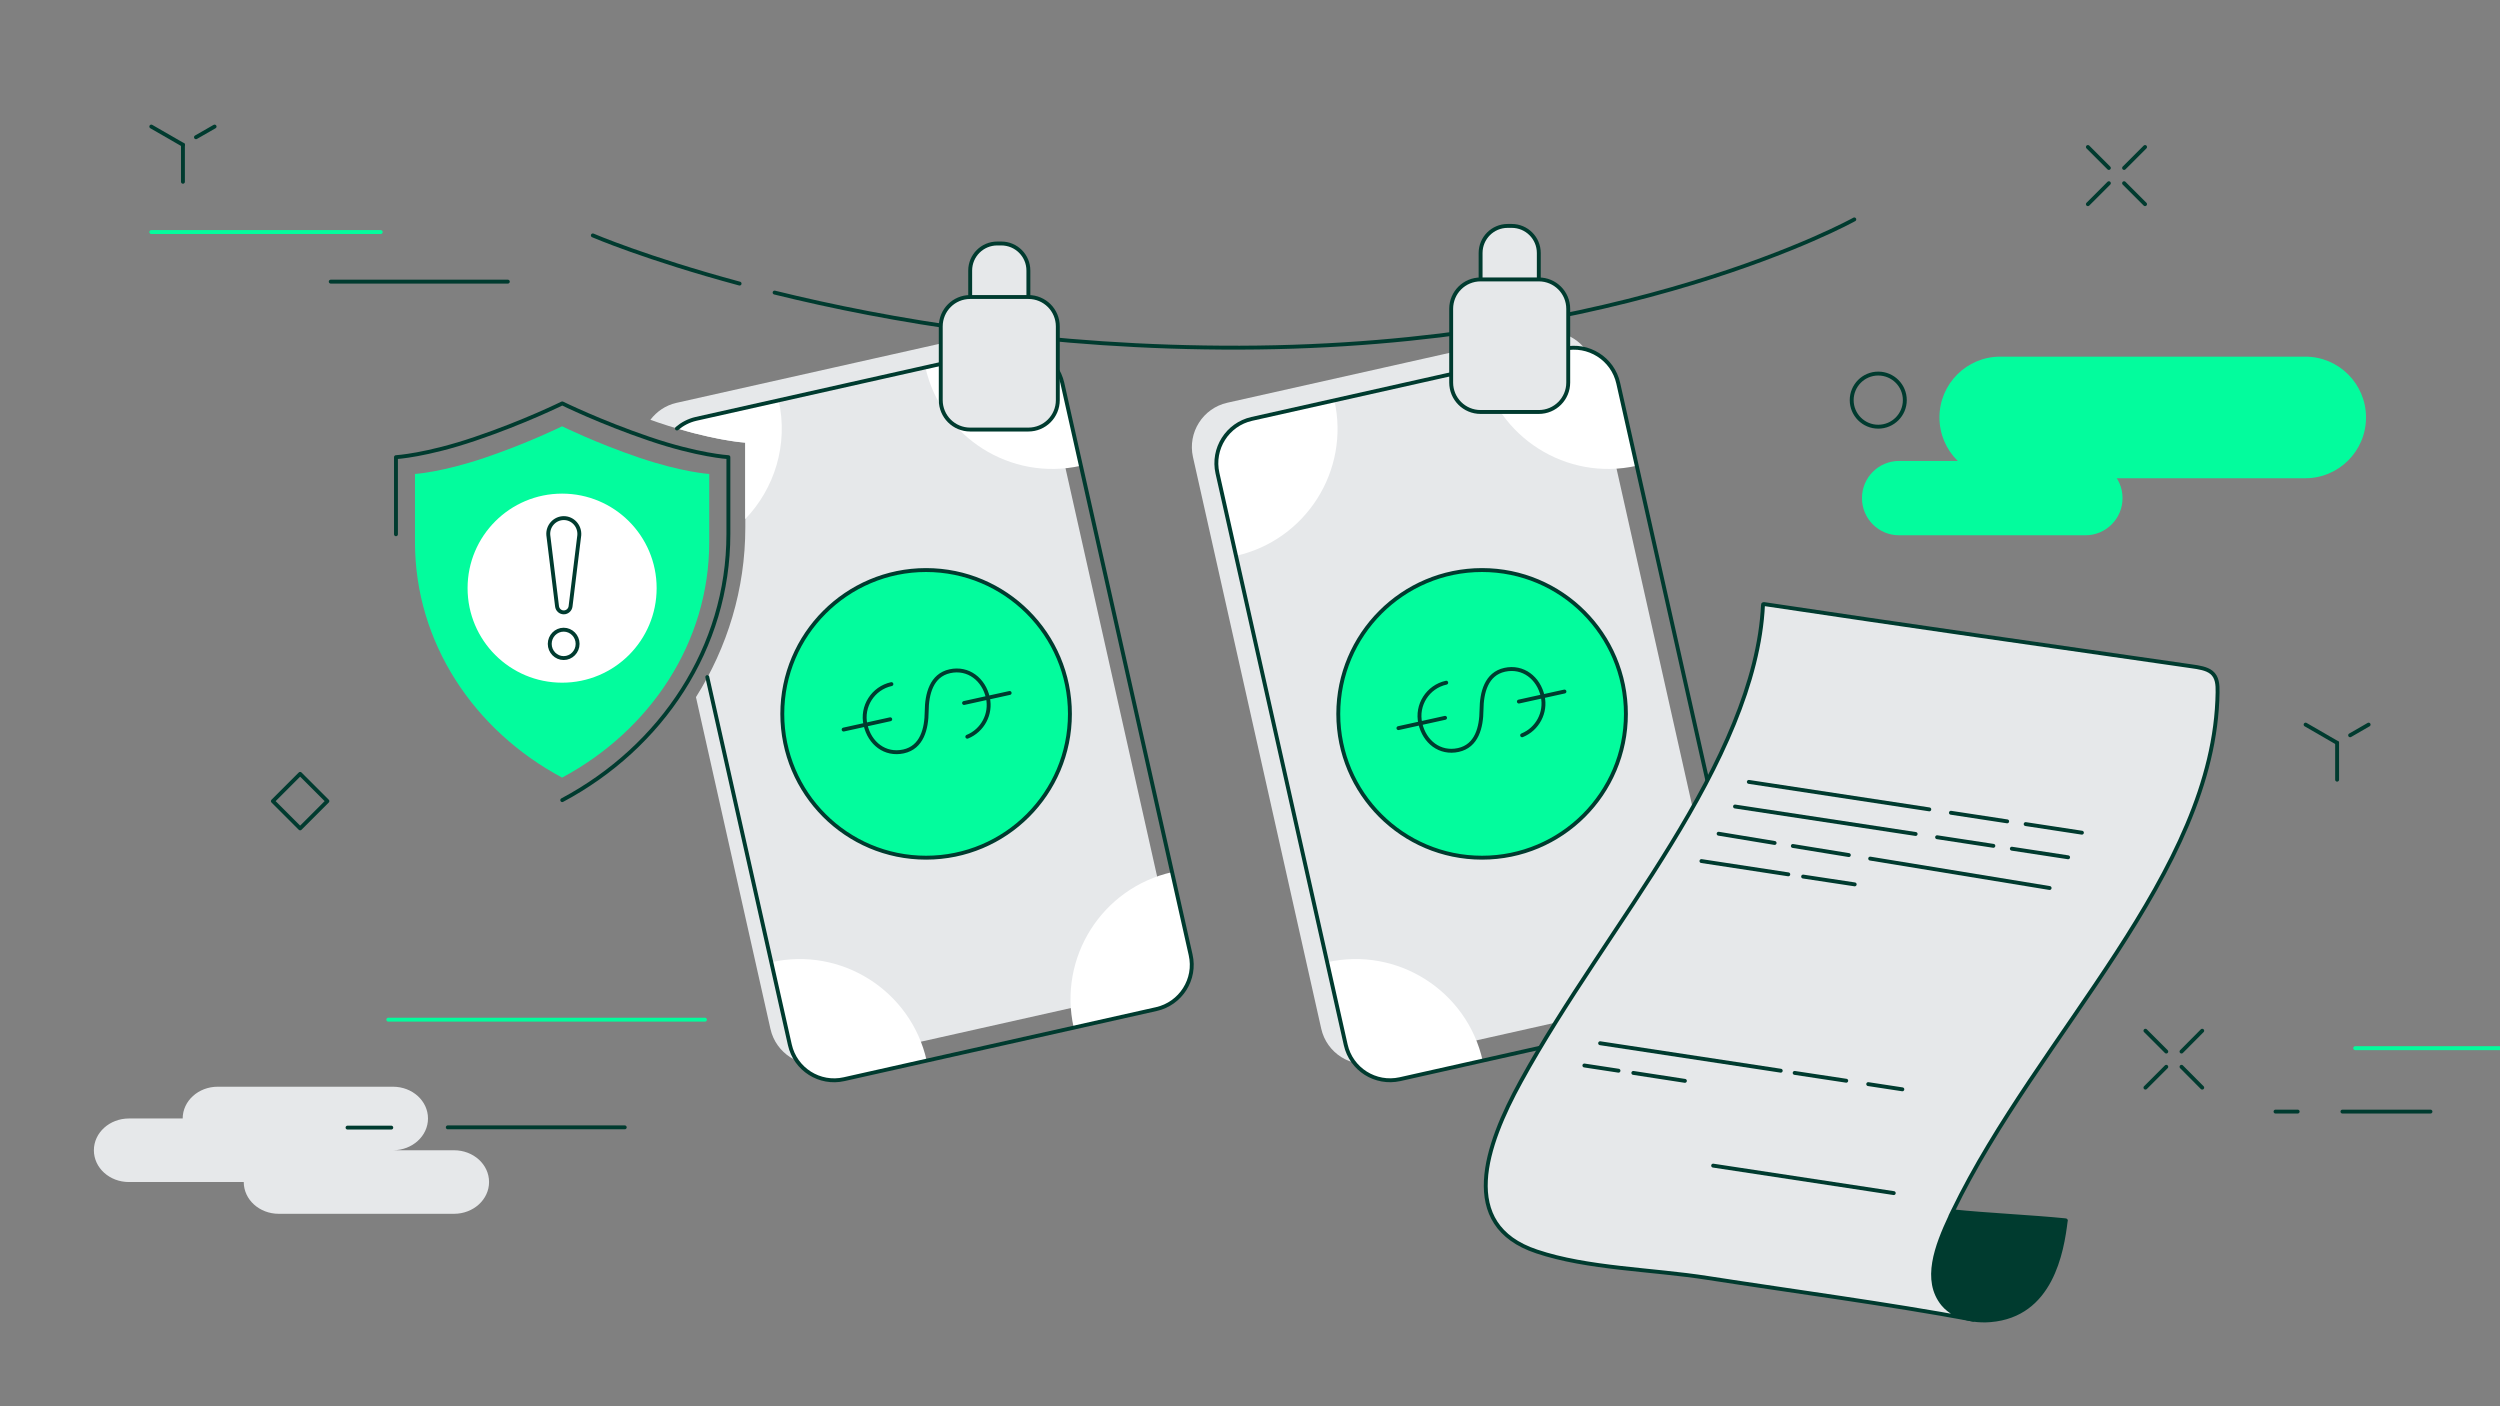 <svg width="192" height="108" viewBox="0 0 192 108" fill="none" xmlns="http://www.w3.org/2000/svg"><rect x="0" y="0" width="192" height="108" fill="#808080" stroke="none"/><g clip-path="url(#clip0_13_1247)"><path d="M25.144 61.527L23.05 59.434L20.957 61.527L23.05 63.62L25.144 61.527Z" stroke="#003B2F" stroke-width="0.3" stroke-linecap="round" stroke-linejoin="round"/><path d="M144.25 32.77C145.377 32.77 146.29 31.857 146.29 30.73C146.29 29.603 145.377 28.69 144.25 28.69C143.123 28.69 142.21 29.603 142.21 30.73C142.21 31.857 143.123 32.77 144.25 32.77Z" stroke="#003B2F" stroke-width="0.3" stroke-linecap="round" stroke-linejoin="round"/><path d="M34.87 88.34H30.18C31.66 88.34 32.87 87.25 32.87 85.9C32.87 84.55 31.67 83.46 30.18 83.46H16.72C15.24 83.46 14.03 84.55 14.03 85.9H9.9C8.42 85.9 7.21 86.99 7.21 88.34C7.21 89.69 8.41 90.78 9.9 90.78H18.72C18.72 92.13 19.92 93.22 21.41 93.22H34.87C36.35 93.22 37.56 92.13 37.56 90.78C37.56 89.43 36.36 88.34 34.87 88.34Z" fill="#E6E8EA"/><path d="M11.62 9.72L14.05 11.12" stroke="#003B2F" stroke-width="0.3" stroke-linecap="round" stroke-linejoin="round"/><path d="M16.48 9.72L15.05 10.54" stroke="#003B2F" stroke-width="0.3" stroke-linecap="round" stroke-linejoin="round"/><path d="M14.05 11.12V13.96" stroke="#003B2F" stroke-width="0.3" stroke-linecap="round" stroke-linejoin="round"/><path d="M26.69 86.6H30.05" stroke="#003B2F" stroke-width="0.3" stroke-linecap="round" stroke-linejoin="round"/><path d="M29.82 78.31H54.14" stroke="#03FC9D" stroke-width="0.3" stroke-linecap="round" stroke-linejoin="round"/><path d="M34.39 86.58H47.98" stroke="#003B2F" stroke-width="0.3" stroke-linecap="round" stroke-linejoin="round"/><path d="M11.62 17.82H29.24" stroke="#03FC9D" stroke-width="0.3" stroke-linecap="round" stroke-linejoin="round"/><path d="M25.4 21.63H39" stroke="#003B2F" stroke-width="0.3" stroke-linecap="round" stroke-linejoin="round"/><path d="M160.35 11.29L161.96 12.9" stroke="#003B2F" stroke-width="0.3" stroke-linecap="round" stroke-linejoin="round"/><path d="M163.13 14.07L164.74 15.68" stroke="#003B2F" stroke-width="0.3" stroke-linecap="round" stroke-linejoin="round"/><path d="M160.35 15.68L161.96 14.07" stroke="#003B2F" stroke-width="0.3" stroke-linecap="round" stroke-linejoin="round"/><path d="M163.13 12.9L164.74 11.29" stroke="#003B2F" stroke-width="0.3" stroke-linecap="round" stroke-linejoin="round"/><path d="M145.85 41.11H160.16C161.734 41.11 163.01 39.834 163.01 38.26V38.25C163.01 36.676 161.734 35.4 160.16 35.4H145.85C144.276 35.4 143 36.676 143 38.25V38.26C143 39.834 144.276 41.11 145.85 41.11Z" fill="#03FC9D"/><path d="M153.62 36.73H177.04C179.619 36.73 181.71 34.639 181.71 32.06C181.71 29.481 179.619 27.39 177.04 27.39L153.62 27.39C151.041 27.39 148.95 29.481 148.95 32.06C148.95 34.639 151.041 36.73 153.62 36.73Z" fill="#03FC9D"/><path d="M177.07 55.65L179.49 57.05" stroke="#003B2F" stroke-width="0.3" stroke-linecap="round" stroke-linejoin="round"/><path d="M181.91 55.65L180.49 56.47" stroke="#003B2F" stroke-width="0.3" stroke-linecap="round" stroke-linejoin="round"/><path d="M179.49 57.05V59.88" stroke="#003B2F" stroke-width="0.3" stroke-linecap="round" stroke-linejoin="round"/><path d="M179.9 85.37H186.66" stroke="#003B2F" stroke-width="0.3" stroke-linecap="round" stroke-linejoin="round"/><path d="M174.76 85.37H176.46" stroke="#003B2F" stroke-width="0.3" stroke-linecap="round" stroke-linejoin="round"/><path d="M180.88 80.5H198.41" stroke="#03FC9D" stroke-width="0.3" stroke-linecap="round" stroke-linejoin="round"/><path d="M164.77 79.16L166.37 80.76" stroke="#003B2F" stroke-width="0.3" stroke-linecap="round" stroke-linejoin="round"/><path d="M167.54 81.93L169.13 83.53" stroke="#003B2F" stroke-width="0.3" stroke-linecap="round" stroke-linejoin="round"/><path d="M164.77 83.53L166.37 81.93" stroke="#003B2F" stroke-width="0.3" stroke-linecap="round" stroke-linejoin="round"/><path d="M167.54 80.76L169.13 79.16" stroke="#003B2F" stroke-width="0.3" stroke-linecap="round" stroke-linejoin="round"/><path d="M89.94 72.1L80.09 28.2C79.67 26.32 77.8 25.13 75.92 25.56L51.95 30.94C51.11 31.13 50.43 31.61 49.95 32.24C50.15 32.31 50.35 32.38 50.55 32.45C54.69 33.85 57.24 34 57.24 34V40.51C57.24 45.26 55.86 49.71 53.45 53.54L59.17 79.02C59.59 80.9 61.46 82.09 63.34 81.66L87.31 76.28C89.19 75.86 90.38 73.99 89.95 72.11L89.94 72.1Z" fill="#E6E8EA"/><path d="M94.26 30.93L118.23 25.55C120.11 25.13 121.98 26.31 122.4 28.19L132.25 72.09C132.67 73.97 131.49 75.84 129.61 76.26L105.64 81.64C103.76 82.06 101.89 80.88 101.47 79L91.62 35.1C91.2 33.22 92.38 31.35 94.26 30.93Z" fill="#E6E8EA"/><path d="M71.08 28.21L77.42 26.79C79.3 26.37 81.17 27.55 81.59 29.43L83.01 35.77C77.62 36.98 72.28 33.59 71.07 28.21H71.08Z" fill="white"/><path d="M113.77 28.21L120.11 26.79C121.99 26.37 123.86 27.55 124.28 29.43L125.7 35.77C120.31 36.98 114.97 33.59 113.76 28.21H113.77Z" fill="white"/><path d="M82.17 54.83C82.17 60.93 77.22 65.87 71.12 65.87C65.02 65.87 60.08 60.92 60.08 54.83C60.08 48.74 65.03 43.78 71.12 43.78C77.21 43.78 82.17 48.72 82.17 54.83Z" fill="#03FC9D" stroke="#003B2F" stroke-width="0.3" stroke-linecap="round" stroke-linejoin="round"/><path d="M59.79 30.74L53.45 32.16C52.89 32.29 52.4 32.55 51.99 32.9C55.27 33.88 57.23 33.99 57.23 33.99V39.87C59.48 37.53 60.56 34.15 59.8 30.74H59.79Z" fill="white"/><path d="M90.02 66.99L91.44 73.33C91.86 75.21 90.68 77.08 88.8 77.5L82.46 78.92C81.25 73.53 84.64 68.19 90.02 66.98V66.99Z" fill="white"/><path d="M59.23 73.9C64.61 72.69 69.96 76.08 71.17 81.46L64.83 82.88C62.95 83.3 61.08 82.12 60.66 80.24L59.24 73.9H59.23Z" fill="white"/><path d="M124.87 54.83C124.87 60.93 119.92 65.87 113.82 65.87C107.72 65.87 102.78 60.92 102.78 54.83C102.78 48.74 107.73 43.78 113.82 43.78C119.91 43.78 124.87 48.72 124.87 54.83Z" fill="#03FC9D" stroke="#003B2F" stroke-width="0.3" stroke-linecap="round" stroke-linejoin="round"/><path d="M96.14 32.17L102.48 30.75C103.69 36.13 100.3 41.48 94.92 42.69L93.5 36.35C93.08 34.47 94.26 32.6 96.14 32.18V32.17Z" fill="white"/><path d="M132.72 66.99L134.14 73.33C134.56 75.21 133.38 77.08 131.5 77.5L125.16 78.92C123.95 73.53 127.34 68.19 132.72 66.98V66.99Z" fill="white"/><path d="M101.93 73.9C107.31 72.69 112.66 76.08 113.87 81.46L107.53 82.88C105.65 83.3 103.78 82.12 103.36 80.24L101.94 73.9H101.93Z" fill="white"/><path d="M54.32 52L60.66 80.24C61.08 82.12 62.95 83.31 64.83 82.88L88.8 77.5C90.68 77.08 91.87 75.21 91.44 73.33L81.59 29.43C81.17 27.55 79.3 26.36 77.42 26.79L53.45 32.17C52.89 32.3 52.4 32.56 51.99 32.91" stroke="#003B2F" stroke-width="0.3" stroke-linecap="round" stroke-linejoin="round"/><path d="M96.14 32.17L120.11 26.79C121.99 26.37 123.86 27.55 124.28 29.43L134.13 73.33C134.55 75.21 133.37 77.08 131.49 77.5L107.52 82.88C105.64 83.3 103.77 82.12 103.35 80.24L93.5 36.34C93.08 34.46 94.26 32.59 96.14 32.17Z" stroke="#003B2F" stroke-width="0.3" stroke-linecap="round" stroke-linejoin="round"/><path d="M56.8 21.78C49.61 19.84 45.53 18.08 45.53 18.08" stroke="#003B2F" stroke-width="0.3" stroke-linecap="round" stroke-linejoin="round"/><path d="M142.41 16.85C142.41 16.85 124.86 26.63 95.22 26.7C80.53 26.74 68.2 24.62 59.49 22.47" stroke="#003B2F" stroke-width="0.3" stroke-linecap="round" stroke-linejoin="round"/><path d="M76.9 18.7H76.59C75.44 18.7 74.51 19.63 74.51 20.78V25.07H78.98V20.78C78.98 19.63 78.05 18.7 76.9 18.7Z" fill="#E6E8EA" stroke="#003B2F" stroke-width="0.3" stroke-linecap="round" stroke-linejoin="round"/><path d="M78.98 22.81H74.51C73.26 22.81 72.25 23.82 72.25 25.07V30.73C72.25 31.98 73.26 32.99 74.51 32.99H78.98C80.23 32.99 81.24 31.98 81.24 30.73V25.07C81.24 23.82 80.23 22.81 78.98 22.81Z" fill="#E6E8EA" stroke="#003B2F" stroke-width="0.3" stroke-linecap="round" stroke-linejoin="round"/><path d="M116.1 17.35H115.79C114.64 17.35 113.71 18.28 113.71 19.43V23.72H118.18V19.43C118.18 18.28 117.25 17.35 116.1 17.35Z" fill="#E6E8EA" stroke="#003B2F" stroke-width="0.3" stroke-linecap="round" stroke-linejoin="round"/><path d="M118.18 21.46H113.71C112.46 21.46 111.45 22.47 111.45 23.72V29.38C111.45 30.63 112.46 31.64 113.71 31.64H118.18C119.43 31.64 120.44 30.63 120.44 29.38V23.72C120.44 22.47 119.43 21.46 118.18 21.46Z" fill="#E6E8EA" stroke="#003B2F" stroke-width="0.3" stroke-linecap="round" stroke-linejoin="round"/><path d="M64.79 56.03L68.37 55.24M74.04 53.99L77.54 53.22M68.46 52.54C67.05 52.85 66.15 54.25 66.47 55.67C66.79 57.09 67.97 58.02 69.39 57.71C70.81 57.4 71.16 55.97 71.17 54.63C71.18 53.29 71.54 51.86 72.95 51.55C74.36 51.24 75.56 52.18 75.87 53.59C76.14 54.84 75.47 56.1 74.29 56.58" stroke="#003B2F" stroke-width="0.3" stroke-linecap="round" stroke-linejoin="round"/><path d="M107.4 55.92L110.98 55.13M116.65 53.88L120.15 53.11M111.07 52.43C109.66 52.74 108.76 54.14 109.08 55.56C109.4 56.98 110.58 57.91 112 57.6C113.42 57.29 113.77 55.86 113.78 54.52C113.79 53.18 114.15 51.75 115.56 51.44C116.97 51.13 118.17 52.07 118.48 53.48C118.75 54.73 118.08 55.99 116.9 56.47" stroke="#003B2F" stroke-width="0.3" stroke-linecap="round" stroke-linejoin="round"/><path d="M158.65 93.74C158.36 96.16 157.53 101.01 152.86 101.39C152.4 101.43 151.95 101.41 151.54 101.35C150.55 101.2 149.73 100.78 149.22 100.16C147.73 98.32 148.7 95.72 149.8 93.4C149.86 93.28 149.92 93.15 149.98 93.03C152.53 93.3 156.07 93.46 158.63 93.72C158.65 93.72 158.66 93.73 158.66 93.74H158.65Z" fill="#003B2F" stroke="#003B2F" stroke-width="0.3" stroke-linecap="round" stroke-linejoin="round"/><path d="M149.8 93.4C148.71 95.72 147.73 98.33 149.22 100.16C149.73 100.78 150.55 101.2 151.54 101.35C144.85 100.11 137.98 99.21 131.17 98.15C126.83 97.47 121.93 97.43 118.01 96.11C111.93 94.08 114.11 87.95 116.79 83.07C120.16 76.91 124.61 70.93 128.34 64.83C132.07 58.75 135.12 52.41 135.4 46.43C135.4 46.41 135.43 46.39 135.46 46.39C146.38 48.03 157.35 49.59 168.3 51.17C168.87 51.25 169.47 51.34 169.84 51.64C170.29 52 170.32 52.6 170.31 53.17C170.11 67.06 156.52 79.45 149.97 93.03C149.91 93.15 149.85 93.28 149.79 93.4H149.8Z" fill="#E6E8EA" stroke="#003B2F" stroke-width="0.3" stroke-linecap="round" stroke-linejoin="round"/><path d="M134.31 60.05L148.17 62.16" stroke="#003B2F" stroke-width="0.3" stroke-linecap="round" stroke-linejoin="round"/><path d="M122.89 80.12L136.76 82.23" stroke="#003B2F" stroke-width="0.3" stroke-linecap="round" stroke-linejoin="round"/><path d="M131.57 89.52L145.44 91.63" stroke="#003B2F" stroke-width="0.3" stroke-linecap="round" stroke-linejoin="round"/><path d="M149.83 62.42L154.15 63.08" stroke="#003B2F" stroke-width="0.3" stroke-linecap="round" stroke-linejoin="round"/><path d="M155.57 63.29L159.89 63.95" stroke="#003B2F" stroke-width="0.3" stroke-linecap="round" stroke-linejoin="round"/><path d="M133.25 61.94L147.12 64.05" stroke="#003B2F" stroke-width="0.3" stroke-linecap="round" stroke-linejoin="round"/><path d="M130.67 66.13L137.34 67.15" stroke="#003B2F" stroke-width="0.3" stroke-linecap="round" stroke-linejoin="round"/><path d="M138.48 67.32L142.44 67.92" stroke="#003B2F" stroke-width="0.3" stroke-linecap="round" stroke-linejoin="round"/><path d="M143.48 83.26L146.1 83.66" stroke="#003B2F" stroke-width="0.3" stroke-linecap="round" stroke-linejoin="round"/><path d="M121.68 81.83L124.3 82.23" stroke="#003B2F" stroke-width="0.3" stroke-linecap="round" stroke-linejoin="round"/><path d="M137.83 82.4L141.79 83" stroke="#003B2F" stroke-width="0.3" stroke-linecap="round" stroke-linejoin="round"/><path d="M125.44 82.4L129.4 83.01" stroke="#003B2F" stroke-width="0.3" stroke-linecap="round" stroke-linejoin="round"/><path d="M148.77 64.3L153.09 64.96" stroke="#003B2F" stroke-width="0.3" stroke-linecap="round" stroke-linejoin="round"/><path d="M154.51 65.18L158.83 65.84" stroke="#003B2F" stroke-width="0.3" stroke-linecap="round" stroke-linejoin="round"/><path d="M157.41 68.2L143.63 65.94" stroke="#003B2F" stroke-width="0.3" stroke-linecap="round" stroke-linejoin="round"/><path d="M141.99 65.67L137.69 64.97" stroke="#003B2F" stroke-width="0.3" stroke-linecap="round" stroke-linejoin="round"/><path d="M136.29 64.74L131.99 64.03" stroke="#003B2F" stroke-width="0.3" stroke-linecap="round" stroke-linejoin="round"/><path d="M54.47 36.39V41.62C54.47 49.35 49.93 56.1 43.17 59.72C36.41 56.11 31.87 49.36 31.87 41.63V36.4C31.87 36.4 33.92 36.28 37.25 35.15C40.58 34.02 43.17 32.74 43.17 32.74C43.17 32.74 45.76 34.02 49.09 35.15C52.42 36.28 54.47 36.4 54.47 36.4V36.39Z" fill="#03FC9D"/><path d="M30.41 41.03V35.11C30.41 35.11 32.73 34.98 36.49 33.7C40.25 32.43 43.18 30.98 43.18 30.98C43.18 30.98 46.1 32.42 49.87 33.7C53.63 34.98 55.94 35.11 55.94 35.11V41.02C55.94 49.75 50.81 57.38 43.18 61.45" stroke="#003B2F" stroke-width="0.3" stroke-linecap="round" stroke-linejoin="round"/><path d="M43.17 52.43C47.18 52.43 50.43 49.18 50.43 45.17C50.43 41.16 47.18 37.91 43.17 37.91C39.16 37.91 35.91 41.16 35.91 45.17C35.91 49.18 39.16 52.43 43.17 52.43Z" fill="white"/><path d="M44.36 49.45C44.36 50.05 43.88 50.54 43.29 50.54C42.7 50.54 42.22 50.05 42.22 49.45C42.22 48.85 42.7 48.36 43.29 48.36C43.88 48.36 44.36 48.85 44.36 49.45Z" stroke="#003B2F" stroke-width="0.3" stroke-linecap="round" stroke-linejoin="round"/><path d="M43.3 47.03C43.03 47.03 42.81 46.83 42.78 46.56L42.11 41.1C42.05 40.39 42.61 39.79 43.3 39.79C43.99 39.79 44.54 40.39 44.49 41.1L43.82 46.56C43.79 46.83 43.56 47.03 43.3 47.03Z" stroke="#003B2F" stroke-width="0.3" stroke-linecap="round" stroke-linejoin="round"/></g><defs><clipPath id="clip0_13_1247"><rect width="192" height="108" fill="white"/></clipPath></defs></svg>